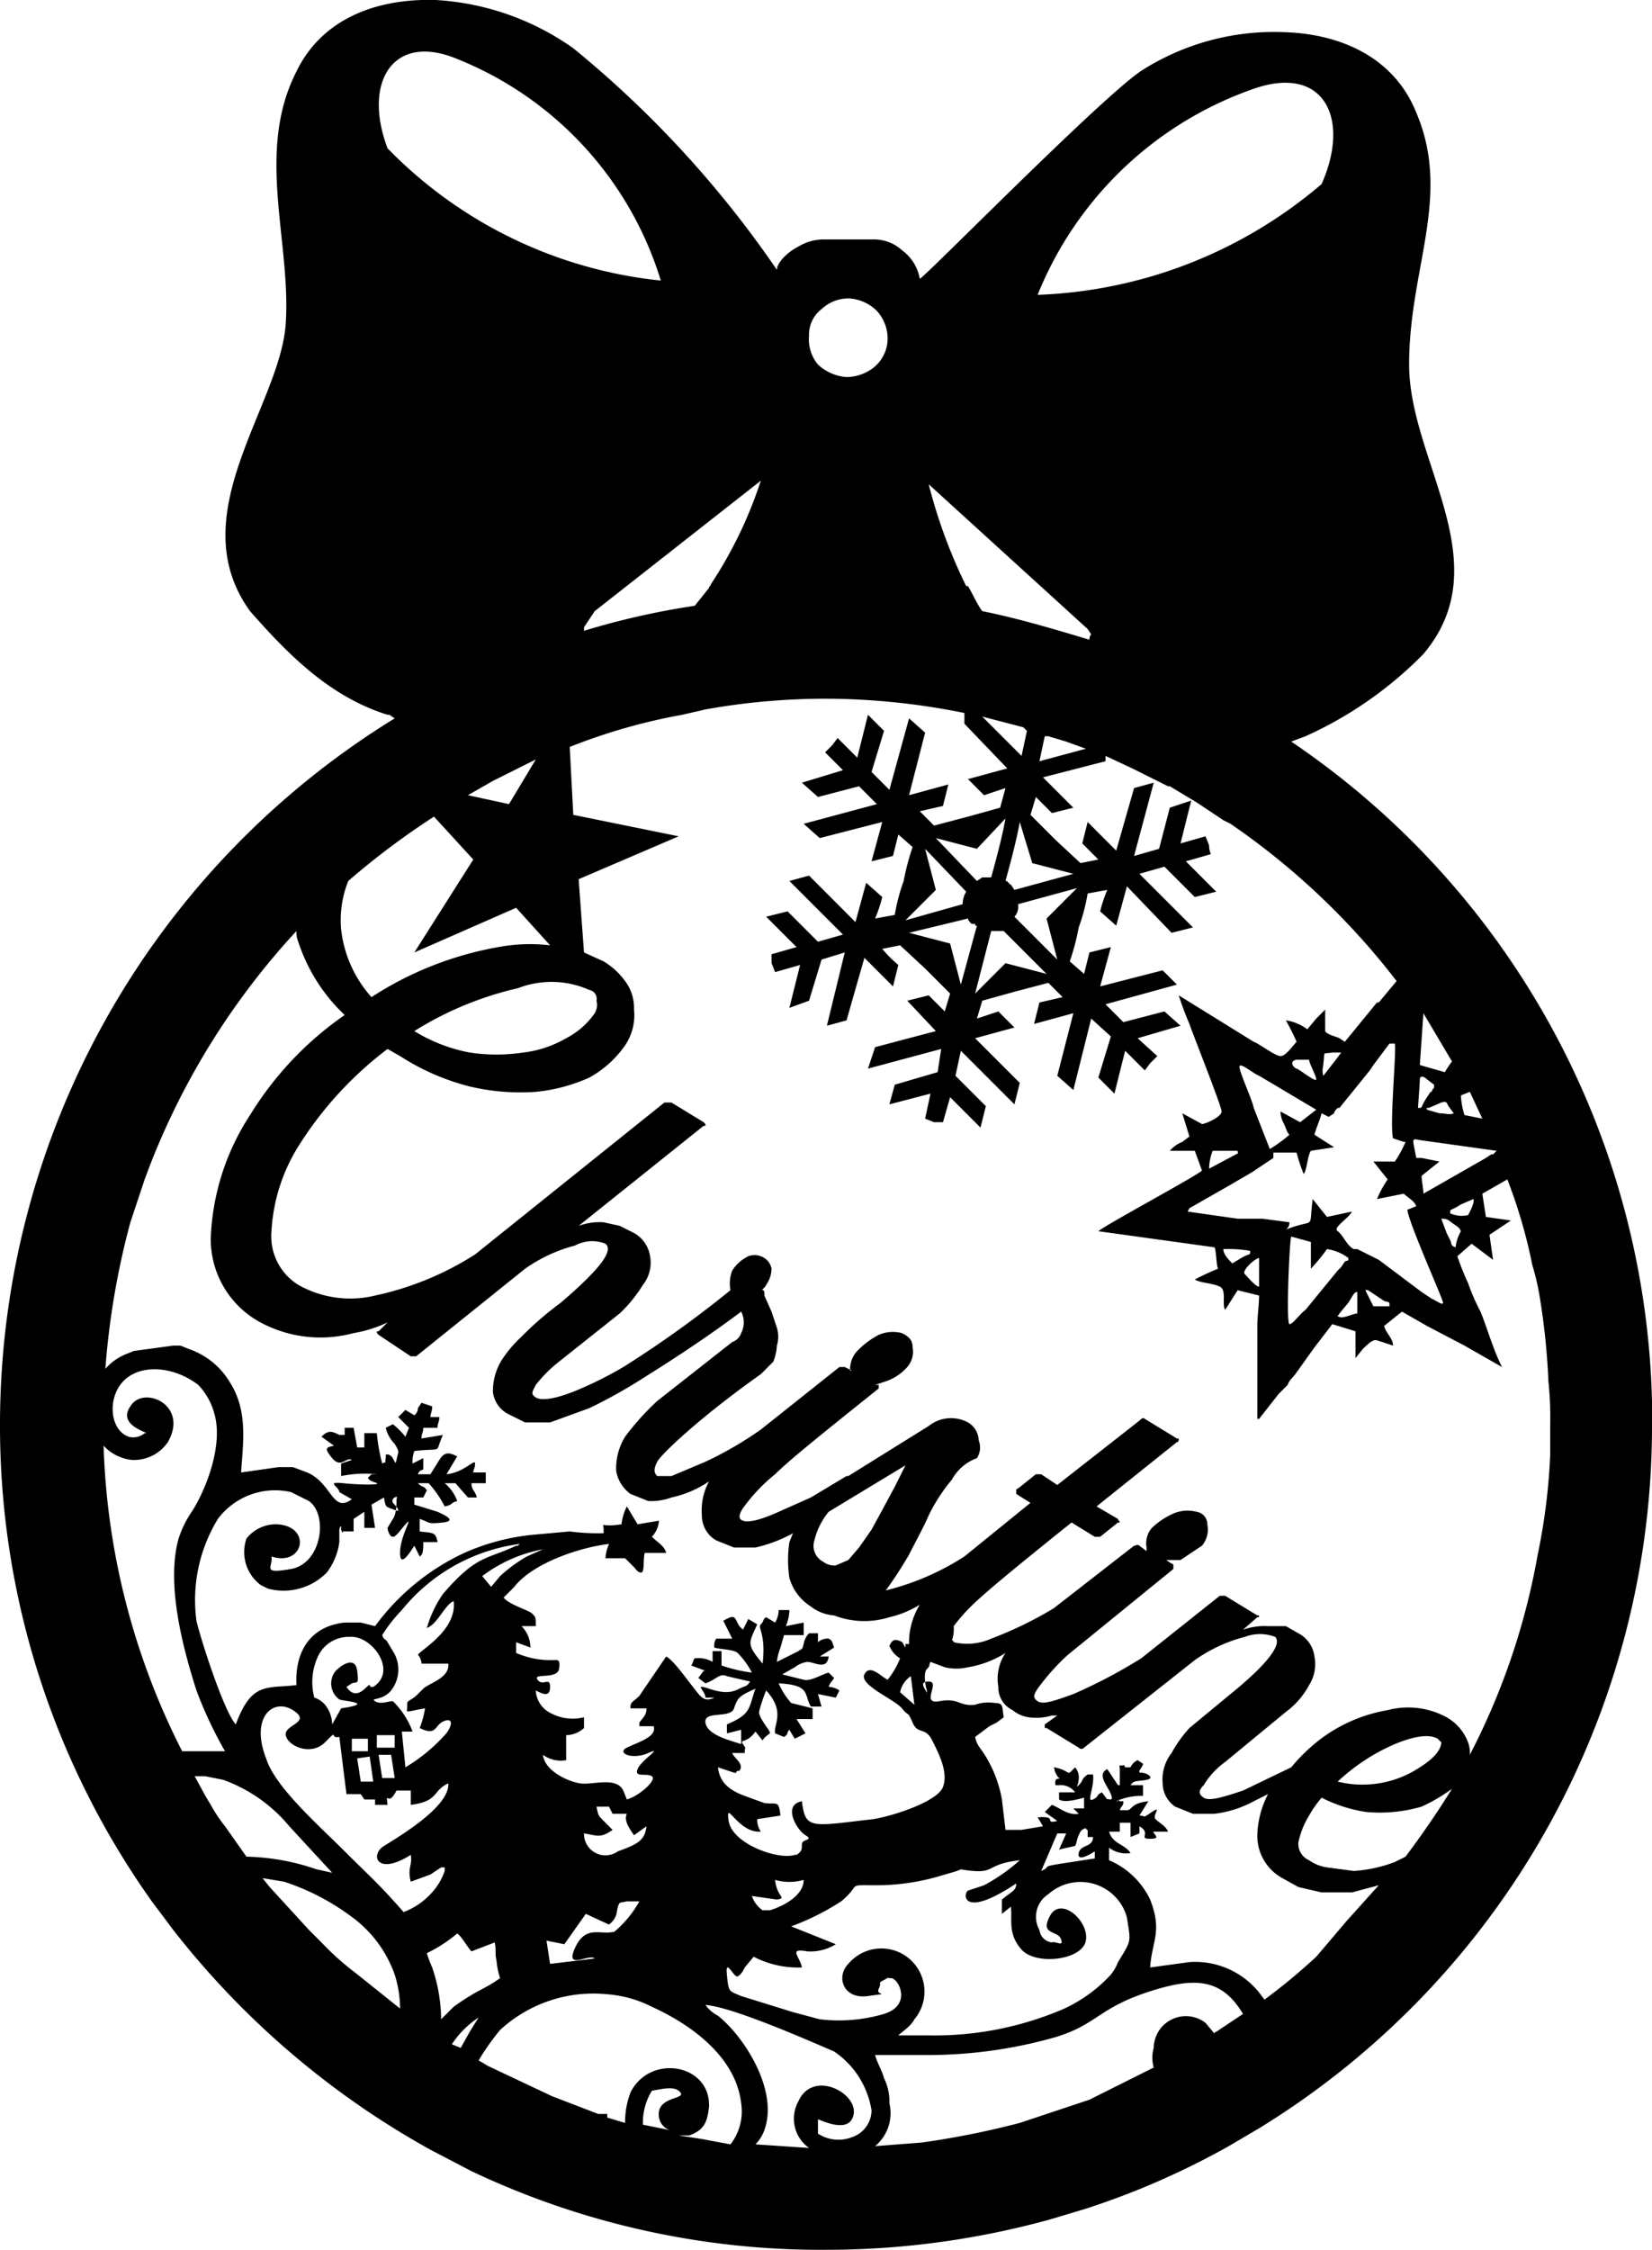 <svg xmlns="http://www.w3.org/2000/svg" viewBox="0 0 92.5 125.9"><defs><style>.cls-1{fill:#000001;fill-rule:evenodd;}</style></defs><title>Christine</title><g id="Layer_2" data-name="Layer 2"><g id="Layer_1-2" data-name="Layer 1"><path class="cls-1" d="M92.5,78.9v-.5A45.9,45.9,0,0,0,72.3,41.5l.8-.3h0a21.8,21.8,0,0,0,6.6-4.6c4.3-5.1-.8-10.8-.8-16.2s2.4-9.4.4-14.1c-1.2-3-4.1-4.4-7.4-4.5A13.8,13.8,0,0,0,64,3.9C61.9,5.2,51.7,15.6,51.5,15.6a2.5,2.5,0,0,0-1-1.6,2.3,2.3,0,0,0-1.6-.6H46a2.8,2.8,0,0,0-1.3.4c-.6.3-1.2.9-1.2,1.3A58.8,58.8,0,0,0,32.1,2.7,14.8,14.8,0,0,0,24.4,0C21-.1,18,1.1,16.6,4c-2.3,4.5-.3,9.5-.6,14.1s-5.9,10.7-2,16.1c2.2,2.5,4.5,4.8,7.7,5.8h.1l.3.2A46.4,46.4,0,0,0,0,79.7a45.9,45.9,0,0,0,8.5,26.7L9.7,108a47.4,47.4,0,0,0,14.4,12.3l2.3,1.2a45.7,45.7,0,0,0,19.9,4.4,47.1,47.1,0,0,0,12.5-1.7l2-.6a44.1,44.1,0,0,0,8-3.5l1.7-1a46.1,46.1,0,0,0,22-39.4ZM76.6,72.2l.9.6c.3.1.3,0,.3.3h-.9l-.4-.8c-.1-.2,0-.1,0-.1S76.4,72.2,76.6,72.2Zm.6-1.7L76,69.9h-.2c-.4-.2-.6-.8-.9-1s.6-.7.8-1.1l-1.4.3-.8-1c-.2,1.6.1,1.2-.9,1.5s-.4.3-.4-.2l-1.5-.2H69.3l-2.8-.4c.1-.2.1-.2.3-.3l2.1-1.2,1.2-.7,1.2-.8v-.3h1.3a8.4,8.4,0,0,0,.4,1.2H73c.2-.3.2-1,.4-1.3l1.3-.2-1.1-.7c.1-.4.3-.8.4-1.2l.4.2.3-.2c0-.1.1-.2.2-.3H75l1.7-2.1.2-.3.9-1.2h.3c.1.4-.3,4.5-.1,5.3l.6.2h.1a6,6,0,0,1-.6,1.1H76.9l.8,1a6,6,0,0,0-.6,1.1l1.5-.3c.2.2.6.4.7.7l-.5.2c.1.8,2,5,2,5.2s-.5-.2-.6-.2l-.6-.4Zm-2.2,3,.5-.6c.2-.3.3-.6.5-.6v1.2c-.2,0-.8.3-1,.2S74.9,73.7,75,73.5Zm-.1-2.4-1.8,2.2c-.3.2-.7.8-.9.8s0-4.7.1-4.9l1.1.3V71a10.6,10.6,0,0,0,.9-1.1,2.6,2.6,0,0,1,1.2.5c0,.2,0,.1-.2.2l-.2.3Zm-4.4-.7h0V72c-.2,0-.6-.5-.8-.7S70.3,70.4,70.5,70.4Zm-1,0-.5.3c-.2-.2-.5-.5-.5-.8h0A7.1,7.1,0,0,1,70,70C70,70.3,70,70.1,69.5,70.4Zm-1.6-6h1.4c0,.2.1.1-.1.2l-1.5.8A2.9,2.9,0,0,1,67.9,64.4Zm5.8-2.3-.9.7-1.1-.6a1.4,1.4,0,0,0,.2.7c.2.5.2.5.3.6a7.6,7.6,0,0,1-1.1.8L70.2,62c-.1-.5-.8-2-.8-2.3s.8.4,1.1.5Zm-1.1-2.8h.7c0,.2.4.9.4,1.1s-1-.6-1.1-.6S72.1,59.4,72.6,59.3Zm1.5.2c.1-.7-.1-.5.5-.6h.5l-.3.4-.7.9C74,59.9,74.1,59.7,74.1,59.5ZM80,62l.7-.3c.3-.1.3,0,.4.2l.3.4c-.2.1-.5,0-.8,0l-.7-.2C79.9,62,79.8,62,80,62Zm-.6,0c0-.1.1-1.4.1-1.6s.2-.2.4,0l.4.3c0,.3,0,.1-.1.3s0,.1-.1.1l-.2.3C79.5,62,79.7,62,79.4,62Zm1.5-2-1.4-.4.2-2.9,1.6,2.7A6.1,6.1,0,0,0,80.9,60Zm-.2,8.2c.4,0,.4.1.7.3s.3.2.4.4a2.4,2.4,0,0,0-.3.9c-.3-.1-.2-.2-.3-.4s-.1-.2-.2-.4Zm.5-.3c0-.3,0-.1.6-.5l.7-.3c.1.2-.3.9-.3.9A1.6,1.6,0,0,1,81.2,67.9Zm-1.5-1.1c0-.3-.1-.7-.1-1l.5-.4.5-.4-1-.2h-.3c-.2-1.1-.3-1.1.2-1l4.3.6-.2.2h-.1l-.3.2ZM82,62.4a4.3,4.3,0,0,1-.2-1.1l.5-.2.7,1.5ZM70.4,4.9c3.8-1.2,5.2,1.8,3.6,5.4a25.9,25.9,0,0,1-15.9,6.2A20.2,20.2,0,0,1,70.4,4.9Zm-12.9,36-.3,1.4L55,40.1l2.3.6Zm1.7,12.8-2.4-2.4a.8.8,0,0,0,.2-.7l3.3-.9-1.7,1.7Zm-7.4-6.2,2.3,2.4a1.4,1.4,0,0,0-.2.7l-3.2.9,1.7-1.7Zm.6-.6,2.3.6,1.6-1.7c-.2,1.1-.5,2.2-.8,3.3H55l-.3.2Zm1.8,4.5c0,.1.1.2.2.3h.2c0,.1,0,.1.1.1h0l-.9,3.3-.6-2.3-2.3-.6Zm1.3.7h.7l2.4,2.4-2.3-.6-1.7,1.7Zm1.3-2.3-.2-.3a.1.1,0,0,1-.1-.1.1.1,0,0,1-.1-.1h-.1c.3-1.1.6-2.2.8-3.3l.7,2.3,2.3.6Zm1.7-8.6h.2l1,.3,1.1.4-2.6.7Zm2.4-6,.2.3a.4.4,0,0,0-.1.3c-2-.6-4-1.2-6-1.6-.3-.4-.5-.9-.8-1.4h-.1A29.2,29.2,0,0,1,52,27.1ZM46,17.3a2.2,2.2,0,0,1,1.5-.6,2.4,2.4,0,0,1,1.6.7,2.3,2.3,0,0,1,.6,1.6,2.1,2.1,0,0,1-.7,1.5,2.5,2.5,0,0,1-1.6.6,2.6,2.6,0,0,1-1.6-.7,2.2,2.2,0,0,1-.5-1.6A1.8,1.8,0,0,1,46,17.3Zm-24.3-9c-1.4-3.7.3-6.5,3.9-5A19.5,19.5,0,0,1,37,15.7,24.9,24.9,0,0,1,21.7,8.3ZM42.6,26.9a23.9,23.9,0,0,1-2.8,5.8h0c0,.1-.1.1-.1.2l-.8,1a42.9,42.9,0,0,0-6.2,1.4v-.2l.6-.9ZM30,42.5,28.5,45l-2.3-.5,1.4-.8Zm-5.7,3.2,2.2,2.4-3.3,5.2,5.7-2.5,1.9,2.1a9.6,9.6,0,0,0-2.9.1,19.1,19.1,0,0,0-7.1,2.8A6.8,6.8,0,0,1,19.1,52a5.9,5.9,0,0,1,.4-2.7A42.9,42.9,0,0,1,24.3,45.7ZM33,55.4a.5.5,0,0,1,.4.6.9.9,0,0,1-.1.7,4.4,4.4,0,0,1-1.6,1.4,6.2,6.2,0,0,1-2.4.8,10,10,0,0,1-3,0,9.1,9.1,0,0,1-3.1-1.2A18.8,18.8,0,0,1,29,55.3,5.2,5.2,0,0,1,33,55.4ZM7.8,66.9l.3-.9.3-.8a41.4,41.4,0,0,1,8.2-13.1,1.3,1.3,0,0,0,.1.6,9.8,9.8,0,0,0,2.6,4.1A18.7,18.7,0,0,0,14,62.4a13.5,13.5,0,0,0-2.2,6.9,5.3,5.3,0,0,0,2.6,4.6,7.1,7.1,0,0,0,5.4.7,7,7,0,0,0,1.9-.6l-.5.5h-.1c0,.1,0,.1.1.2L23,75.9h.3L29.4,71a8.6,8.6,0,0,1,2.8-1.3,2,2,0,0,1,1.7-.1c.5.4-.4,1.5-2.5,3.3a18.4,18.4,0,0,0-2.2,1.9,6.9,6.9,0,0,0-1.1,1.3,3.3,3.3,0,0,0-.5,1.8,1.6,1.6,0,0,0,.8,1.2l1,.5h1.4l2.2-.8A29.1,29.1,0,0,0,36.2,77h0c2.4-1.5,4.1-2.7,5.3-3.6a1.3,1.3,0,0,1,0,1.2.8.8,0,0,1-.5.5l-4.2,3.3A14.5,14.5,0,0,0,35,80.4a3.4,3.4,0,0,0-.5,1.9,2,2,0,0,0,.8,1.3l1,.4a3.4,3.4,0,0,0,1.3-.2,6,6,0,0,0,2.1-.9,3.4,3.4,0,0,0-.4,1.9,1.6,1.6,0,0,0,.8,1.4l1,.4h1.2a8,8,0,0,0,2.1-.8l-.2.5a6.7,6.7,0,0,0,0,2,2.8,2.8,0,0,0,1.2,1.6,2.4,2.4,0,0,0,1.3.5,4.7,4.7,0,0,0,3.1.1,5.6,5.6,0,0,0,1.7-.7,4.1,4.1,0,0,0-.6,2V92h-.2v.2c-.2-.3-.1-.3-.4-.4s-.4.1-.5.3a1.4,1.4,0,0,0,.6.7,4.7,4.7,0,0,1-.7,1.2c-.4-.2-1-.9-1.3-.3s1.7,1.4,2.1,1.9.3.1.6.8.7.2,1.1,1,.9,1.8.6,2.6-2.7,1.6-3.9,1.8c-3.5.4-3.8.6-4-1-1.1.2-.3,1.6.2,1.9s-.2.2-.2.5,0,.4-.3.6h-.1c-.9.3-3.5-.6-3.7-1.9s.5.7,1.8.6a1.2,1.2,0,0,1-.2-.7l1.3-.2c-.1-.9-.2-.6-.9-.7l-1.1-.4c-.8-.3-1.4-.7-1.5-1.6l.6.2c.6.2.3.1.5,0h.1c.3-.4-.3-.7-.4-1h.7c0-.4.1-.2-.1-.5s.2,0,.7-.7l.4.5c.1-.2.3-.3.4-.4s-.6-.8-.6-1.2a8.4,8.4,0,0,1,.4-1.2c1.1,1.2.4,1.9.5,2.4l.5.2c.3-.2.1-.2.3-.4l.3.5.6-.3-.5-.8h.9v-.6l-1.2-.3a4.1,4.1,0,0,1-.7-1.1c1.8.1,1.4.6,1.8,1.3h.6l-.2-.7,1,.2.2-.4a1.1,1.1,0,0,0-.6-.2c.1-.3.2-.3.3-.5l-.3-.3c-.4.1-1,.5-1.4.4l-1.2-.3.7-.4a1.5,1.5,0,0,1,.7-.3c.4,0,1.1.5,1.2-.3h-.5l.8-.5c-.1-.3-.1-.4-.3-.5a.8.8,0,0,0-.6.2v-.5h-.5a1.1,1.1,0,0,0-.3.6c-.1.3,0,.2-.3.4l-1.2.6a3.1,3.1,0,0,1,.2-.8l.2-.7H45v-.7L44,91a2.4,2.4,0,0,0,.2-.9h-.6a1.4,1.4,0,0,1-.2.7l-.5-.3c-.2.1-.1.2-.3.4s.3.5.1,2.2h0c-.9-1.1-.8-1.1-.3-2.2l-.5-.3-.3.6-.2-.2c-.3-.5-.2-.7-.9-.3l.5,1h-.9a.7.7,0,0,0-.1.5c.3.1,1.1.1,1.3.3a4.4,4.4,0,0,1,.8,1.1,8.5,8.5,0,0,1-1.7-.4v-.8h-.5v.6a1.6,1.6,0,0,0-1-.2c-.1.1-.1.3-.2.4l.8.3h-.1l-.3.4.4.3c.6-.2.8-.6,1.2-.4l1.3.3c-.2.3-.2.2-.6.4s-.8.3-1.7,0-.2.1-.2.5H40c-.6.3-.8-.1-1.2-.6s-1.1-1.5-1.5-1.7l-1.5,2.2c-.4.4-.5.3-.5.7h.9c0,.4-.2.5-.4.8v.2h.8c.2.6-.9.9-1.5,1.2s.3.7,1.2.3-.4.4-.6.9.5.2.8.4-.7,1.1-1.4,1.3l-.2-.5c-.4-.8-1.7-.3-2.4-.4s-2-.7-2.1-1.6a1.7,1.7,0,0,0,1.3.3V97.1a1.5,1.5,0,0,0,1-.4v-.6a2.6,2.6,0,0,1-1.8-.2,1.5,1.5,0,0,1-.9-1.3c.4.2.8.4.8-.2s-.4,0-.7-.4,1.1,0,1.2-.6-.1-.5-.4-.5a4.8,4.8,0,0,1-2-.4v-.6l.8.3a1.7,1.7,0,0,0-.5-1.2h.8c0-.5,0-.5-.2-.7s-1.3-.5-1.6-.9l.6-.6c1-1.3,3.6-2.2,5.3-2.4a2.4,2.4,0,0,0-.2.8h1.1l.5.5c.1.1.2.3.4.3s.1-.7.2-1.1h1.2c-.1-.4-.5-.6-.8-.9a1.5,1.5,0,0,0,.4-.9l-1.2.2-.6-1a2.9,2.9,0,0,0-.3,1c-1.3.2-1-.2-1,.3v.2a12.1,12.1,0,0,1-1.9-.1l-2.2.2a12.5,12.5,0,0,0-3.7,1A13,13,0,0,0,21,91l-.8-.2h-.9c-1.9.2-2.8,1.6-2.7,3.5-1.7.2-2.5-.2-3.4,2.2-.7-.8-2-4.9-2.2-5.8A8.7,8.7,0,0,1,12.2,85a4,4,0,0,1,4.1-1.5l.6.3.4.2c1.1.8.7,3.5-1,3.8s-1-.1-1.1-.7c1.8.6,2.3-1.7.3-1.8a2.1,2.1,0,0,0-1.7.8,2.3,2.3,0,0,0,.8,2.6l.4.2a3.4,3.4,0,0,0,3.3-.9,3.6,3.6,0,0,0,.7-1.7v-.7c.1-.3,0-.1.1-.2h0v.2s.1.3.1.1h.6V85l.6-.4v.9h.6l-.2-1.3.7-.4c.1.6.1.5.6.7s-.1-.4-.1-.4-.1-.2.1-.3.1,0,.1.2,0,.7-.2,1l-.3.5c0,.1.1.5.3.5s.5-.5.8-.8-.4.8-.4,1.7.6-.1.8-.4l.3.6c.2-.1.2-.4.2-.8h.8c-.1-.6-.3-.5-1-.6V85c.6.2.4.3,1.3.2s-.1-.5-.3-.6l-1.3-.4v-.4h.5l.2-.4c-.2-.3-.2-.1-.5-.4H24a6,6,0,0,1,.9,1.3c.5-.1.3-.2.7-.3a2.3,2.3,0,0,0-.7-1h.6l.7.8h.5c-.1-.4-.3-.4-.3-.8h.8v-.6h-.7c0-.2.1-.2.1-.5s-.6.5-1.6.6l.6-1c-.4-.2-.7-.3-1,.2l-.5.8h-.7c.1-.3.3-.2.3-.3h0v-.6l-.6.3a1.7,1.7,0,0,1,.1-.7c1.7-.2,1.1.2,1.6-.9l-1.2.2c0-.3.1-.3.1-.6h.8c0-.3.1-.3.1-.6h-.5c0-.2.1-.3.1-.6l-.6-.2-.2.3a.5.5,0,0,1-.2.4l-.5-.3-.4.4.6.6-.2.5a4.6,4.6,0,0,0-.7-.7l-.4.2a1.9,1.9,0,0,0,.5.9c.3.5.2.4.1.9s-.1-.4-.6-.3h0v.2c-.1.4.2.1-.2.3a10.1,10.1,0,0,1-.3-1.7h-.7V81h-.4l-.2-1.1h-.5v.4H19c-.4-.2-.6-.3-1,.1l.7.5c-.4.1-.6.1-.1.7s.8-.1,1.1.1l-.6.2v.7a6.7,6.7,0,0,1,2-.1h-.3l-.2.2c.1.2.3.2.5.3s-.9.1-1.9,0-.2.2-.2.5l.7.4c-1.1.8-1.1-.9-2.5-1.5l-.8-.3h-.8l-2.1.3c.1-1.6.4-3.4-.6-5a4.3,4.3,0,0,0-2.3-1.9l-.5-.2H9.7l-2.2.3h0l-.5.2a3.1,3.1,0,0,0-1.1.8,43.9,43.9,0,0,1,1.4-8.2ZM50.7,82l-.6,1.2-.7,1.3-.6,1.1-.7,1-.6.7-.7.3a1,1,0,0,1-.7-.2,1,1,0,0,1-.5-1.2,4,4,0,0,1,.8-1.6Zm.5,13.4-.8-.7a1.4,1.4,0,0,1,.6-.9Zm5.7,10c0,.4-.2.4-.8.9v.8l.5-.4c.1.7-.2,1.5.6,2.4s3.4.6,3.6-.5-1.4-2.5-2-1.4.4.8.6,1.3-.3.1-.5.2a.8.8,0,0,1-.7-.7,1.5,1.5,0,0,1,.5-2,2.7,2.7,0,0,1,4.4,1.3c.2,1.4.3,1.2-.5,2.5a2.5,2.5,0,0,1-.4.7,8.3,8.3,0,0,1-2.6,1.9,18.3,18.3,0,0,1-7.7,1.5H50.3c.2-.2.7-.5.9-.9a2.4,2.4,0,0,0-3.7-3.1c-.7.7-.3,2,1.1,1.8s.4,0,.6-.4-.1-.3.3-.5,0-.1.4-.1,1.2,1.5-.4,2a9,9,0,0,1-3.6.3l-1.5-.4-2.9-.9c-.7-.3-.7-.2-.8-1.2s.4.2.6.1.3-.3.4-.5l.5-.6a5.4,5.4,0,0,0,2.7.6c-.1-.6-.8-1.1.3-.9a2.7,2.7,0,0,0,1.6-.4l-2.5-1h0a14,14,0,0,0,2.8-1.4c1.2-1,.2-.9,2-.9a12.6,12.6,0,0,0,3.8-.6c1.5-.4.4-.3,1.6-.2s.8-.4,2.6-.6a10.1,10.1,0,0,1-2,1.4l-.9.3C53.9,106,53.9,107.4,56.9,105.4Zm3.3-2.1c.1-.2.1-.4.2-.6s.1-.3.4-.4a.1.1,0,0,0,.1.1v.4h.3c0,.6-.7.4-.8.9s.6.1.9-.1v.4l-1.3.2c-2,.3-1,.2-1.7.5l.9-2.1h.5l-.4.9ZM47.7,119.6a2.1,2.1,0,0,1-1.9-.2v-.8c.1,0,1.8.9,2-.3s-2.3-2.5-3.1-.7a2,2,0,0,0,.6,2.6l-3-.2a2.2,2.2,0,0,0,.5-.8c.8-2.2-1.1-5.2-2.6-6.4a2,2,0,0,1-.7-.6c1.5.1,5.8,2,7.2,2.6a4.9,4.9,0,0,1,2.1,3.3A1.6,1.6,0,0,1,47.7,119.6ZM40.7,97l.8-.2v.8c-.6-.2-1.9-.5-2-1.2s1.4-.2,1.6-.8.3-.7,1.2-1.1c-.4,1.1-.2,1.4-1.6,2Zm2.7,8.2a2.9,2.9,0,0,0,1.6,0c0,.9-1.2,1.5-1.9,1.7h-.4a1.6,1.6,0,0,1-.6-.8l1.4.2C44.1,106.2,43.5,106.2,43.4,105.2Zm-10.1,4.4-2.5.3-.2-1.3,1,.2,1.2-1.7,1.3.6c.5-.4.4-.7.5-1s.1-.2.5-.3h.7a6.1,6.1,0,0,1-1.4,1.7c-.8.2-1.6-.4-2.2.9S33,109.3,33.3,109.6Zm1.3-6a1.2,1.2,0,0,1-1.9-1c.7.1.9.3,1.6-.2l-.5-.5c-.3-.3-.3-.3-.4-.8h.7l.2.4h.8c-.2.4.2.9.4,1.2l.7-.5C36.1,103,35.7,103.2,34.6,103.6Zm-8.3,10.1-.5.9-.5-.2a5.2,5.2,0,0,1,1.5-1.5Zm-12.5-9.8-1.2-1.7a8.3,8.3,0,0,1-.8-1.2l-.3-.5-.6-1.1h.6l1,.2a8.6,8.6,0,0,1,3.7,2.6l2.4,2.6-.9-.2A12.8,12.8,0,0,0,13.8,103.9ZM7.3,78.7c-.7,1,.8,1.4.9,1.5H8.1a1,1,0,0,1-.9.2C6.1,80,6,78.1,7,77.2s2.8-.7,4.1.3a3.7,3.7,0,0,1,.9,1.6c.5,1.7-.4,4.1-1.2,5.4a6,6,0,0,0-.8,1.6c-.7,2.5.2,6,1,8.5A22.8,22.8,0,0,0,12.6,98H10.2A40.3,40.3,0,0,1,5.8,80.9a2.5,2.5,0,0,0,1.6.8,2.3,2.3,0,0,0,2-1C10.6,78.6,8,77.5,7.3,78.7Zm7.6,19.7c-.9-2.3.4-3.4,1.5-2.7s-.5.8-.4,1.4,1.4,1.2,2.2.4.2-.2.8-.3l.4,3.2h.8l.2.3H21v.3h.7c-.1-.9,0,.2.5-.8H23V101c1.6-.2,1.2-.8,2.1-1.2.1,1.3-2.8,3-3.6,3.5s-.4,1.7,1.5.5c.1.6-.2.7,0,1.5l1.1-.4.6-.4h.2v.2a3.5,3.5,0,0,1-.8,1.3,4,4,0,0,1-1.5,1c-1.5-1.7-1.8-1.9-3.3-3.4S15.4,100,14.9,98.4ZM29,86.5h-.1c-1.7.8-2.2.5-4.1,2.7a6.6,6.6,0,0,0-.9,1.9c.6-.2,1-1.3,1.5-1.5.2,1.6-1.8,2.7-2,3a.8.8,0,0,1,.2.5h1.5c.1.8-1.1,1.1-1.4,1.4l-.4.4c-.5.4-.5.2-.5.6s-.2.3,1,.1a5.3,5.3,0,0,1-.3,1.1c1,.5.8-.2,1.4-.4s.3.5,0,.8a9.6,9.6,0,0,1-2.2,1.8l-.2-2h.6A4.6,4.6,0,0,0,22,95.2c-.3,0-.7.2-1,0s.4,0,.9-.6a1.9,1.9,0,0,0,.1-2.2l-.3-.5c-.1-.2-.2-.1-.3-.4a8.5,8.5,0,0,1,1.1-1.4,10.2,10.2,0,0,1,6.6-3.7Zm1.4.2-.9.4A8.3,8.3,0,0,0,28,88.2l-.5.6-.5-.6A8.1,8.1,0,0,1,30.4,86.7ZM21.9,98.2l.2,1.3h-.7l-.2-1.3Zm-.8-.4v-.7h1v.7Zm-.2-3.4c-.3,0-.1,0-.2-.1s-.7,1-1.3.1l.3-.2c.3-.1.4.1.3-.7s-.8-.4-1.2,0a1.1,1.1,0,0,0,.2,1.6c.2.1,2.1.2.1.5l-.5.9a1.8,1.8,0,0,0-.4-1.1,1.3,1.3,0,0,0-.6-.4,3.4,3.4,0,0,1,.2-2.3,1.9,1.9,0,0,1,1.8-1.1C20.8,91.5,22.3,93.5,20.9,94.4Zm-.2,3.9.2,1.4h-.7L20,98.4Zm-1-.3v-.7h.9v.7Zm5.7,14.3-.7.7a9.2,9.2,0,0,0-.5-2.9,6.9,6.9,0,0,1-.3-.8,8.2,8.2,0,0,0,1.7-1.1c.2.1.6.8.8,1l1.3-.5c.1.5,0,.6.1,1a4.4,4.4,0,0,0,.2,1C27,111.4,26.8,111.3,25.4,112.3ZM18,108.7l-.2-.2-.5-.5-2.2-2.4-.4-.5,1.2.2a13,13,0,0,1,3.7,1.9,6.8,6.8,0,0,1,2.5,3.3,6.3,6.3,0,0,1,.3,1.9l-2.5-2A15.4,15.4,0,0,1,18,108.7Zm16,9.6h-.5l-2.6-1-3.6-1.7-.5-.3a13.6,13.6,0,0,1,1.2-1.7,7.7,7.7,0,0,1,6-2,6.6,6.6,0,0,1,2.5.7c2.2,1,4.7,2.8,5,5.4a3,3,0,0,1-.6,2.3l-1.6-.3-1.3-.2h.6c.8-.3,1-.7,1.1-1.6.1-2.4-3.3-3-4.4-.8a4.7,4.7,0,0,0-.3,1.7l-1-.3Zm2.5-1.3c.6-.1,1.3-.3,1.6.1s-1.4.2-1.2,1.4a.9.9,0,0,0,.6.7l-1.5-.3A3.4,3.4,0,0,1,36.5,117Zm24.5.5-2.7.9-1.2.4a48.6,48.6,0,0,1-5.5,1.1l-2.6.2a2.4,2.4,0,0,0,.8-2.4,2.9,2.9,0,0,0-.3-1.4c-.1-.4-.4-.9-.5-1.3h3.2a26.1,26.1,0,0,0,6.9-1c2.3-.7,2.4-1.6,5.1-2.5s4.2-.8,5.4,1.2h0l-1.5,1a.1.1,0,0,0-.1.1l-.5-.6a1.8,1.8,0,0,0-2.9,1.4,2,2,0,0,0,0,1.1l-.4.2Zm4.9-2.4h0Zm7.8-5.6a33.6,33.6,0,0,1-2.9,2.4l-.3-.4a4.6,4.6,0,0,0-3.9-1.7l-2.2.3c.1-1.5.7-2,0-3.8a4.5,4.5,0,0,0-2.3-2.2v-.7a1.6,1.6,0,0,0,1.2.3c-.3-.5-1-.5-1.2-1.2h.6v-.5h.6v.8l.5-.2h0v-.4c.7.4-.1.7.6.7s.1-.3.2-.4h.8c-.1-.3-.5-.5-.7-.7s.4-.8-.2-.4-.3.2-.7.2l.5-.8c-1,.1-.9.5-1.2.5h-.4c.1-.3.2-.2.2-.5h-.2c-.1-.1-.1-.1-.1,0h-.1a3.3,3.3,0,0,1,1.5-.3v-.6h-.7c.2-.3.4-.2.9-.3s0-.4-.3-.4.1-.3.1-.5l-.3-.2a.8.8,0,0,0-.4.4H63c-.1-.2,0-.1-.2-.1s-.1,0-.1.2h0v.9h-.1L62,99c-.6.3,0,.9.2,1.4s-.2.2-.2.3l-.3-.4c-.4.2-.1.2-.5.4s.1-.7,0-1.4h-.3c-.4.3-.2.3-.5.6s.3-.4-.2-1l-.3.3h-.1a1.9,1.9,0,0,0-.8-.3c.1.2,0,.1.1.3s.1.2.2.3-.3-.1-.2.4h.2a1,1,0,0,1,.9.4h-.9v.4c.3.2,1,0,1.4-.1v.6h-.6l.3.3c-.6.1-1-.3-1.5-.5l-.4.4.7.5c-.8.2.1-.3-1.1-.2l.3.5-1.2.2H56.3l-.2-1.7a7,7,0,0,0-.9-2.4c-.3-.5-.5-.6-.6-1.1l.8-.6.4-.2.4-.3c-.1-.6,0-.8-.5-.8a2.2,2.2,0,0,0-1.1.1c-.9.1-.9-.4-2-.2s.1-1.1-.6-1.1,0,.6-.1.7v-.2c-.1-.3-.2-1,0-1.2s.1-.2.2-.4l.8.3a2.8,2.8,0,0,0,1.3,0,5.6,5.6,0,0,0,2.1-.8h0a2.6,2.6,0,0,0-.4,1.9,1.4,1.4,0,0,0,.8,1.3,1.8,1.8,0,0,0,.9.4,3.1,3.1,0,0,0,1.3-.1h.3l-.7.5v.2h.1l1.8,1.1a.2.2,0,0,0,.3,0l6.2-4.9a8.6,8.6,0,0,1,2.8-1.3,2.4,2.4,0,0,1,1.7,0c.4.4-.4,1.5-2.5,3.2l-2.3,1.9a7.1,7.1,0,0,0-1,1.4,2.4,2.4,0,0,0-.5,1.7,1.6,1.6,0,0,0,.7,1.3l1,.4H68a6.1,6.1,0,0,0,2.2-.7l.8-.4a5.3,5.3,0,0,0-.6,2.3,2.7,2.7,0,0,0,1.4,2.4l.9.5,1.3.3h1.7l1.5-.4-1.8,2Zm2.8-8.1a8.4,8.4,0,0,0,3.1-.3,9.5,9.5,0,0,0,1.7-1c-.8,1.3-1.7,2.6-2.6,3.8l-.6.3a8,8,0,0,1-2.3.5l-1.5-.2a2.3,2.3,0,0,1-1-.4,1,1,0,0,1-.6-1,4.7,4.7,0,0,1,.6-1.5,6.1,6.1,0,0,1,.7-1A8.2,8.2,0,0,0,76.5,101.4Zm-1.6-1.7a11.1,11.1,0,0,1,3.2-2.1q1.7-.7,2.4-.3l.2.2c0,.4-.4.9-1.2,1.4A5.8,5.8,0,0,1,74.9,99.7ZM86.8,81.4h0a34.3,34.3,0,0,1-.7,5.6,39,39,0,0,1-3.8,11.2,1.7,1.7,0,0,0-.1-.7A2.7,2.7,0,0,0,81,96.1a4.5,4.5,0,0,0-3.3-.4,8.7,8.7,0,0,0-3.6,1.5,9.8,9.8,0,0,0-1.8,1.7l-2.7,1.3c-1.2.4-1.9.6-2.2.4s-.3-.4,0-.7a4.4,4.4,0,0,1,1.2-1.3L72,95.8a4.5,4.5,0,0,0,1.3-1.5,2.2,2.2,0,0,0,.3-1.6,1.7,1.7,0,0,0-.9-1.3L72,91H71a3.6,3.6,0,0,0-1.4.2l.8-.7c.1,0,.1,0,.1-.1h-.1l-1.8-1.1h-.3l-4.4,3.5h0a29,29,0,0,1-3.8,2c-1.1.4-1.7.6-2,.4s-.2-.4,0-.7a12.3,12.3,0,0,1,1.7-1.9l5.9-4.8v-.2a.1.1,0,0,0-.1-.1l-.3-.2h.8l1.2-.8a1.4,1.4,0,0,0,.3-1.2.7.7,0,0,0-.6-.7,2,2,0,0,0-1.3.1,4.2,4.2,0,0,0-1.2.8,1.3,1.3,0,0,0-.3,1.1v.2l-.4-.3c-.1-.1-.2,0-.3,0L59,90a21.5,21.5,0,0,1-3.5,1.7,3.3,3.3,0,0,1-2.1.2.1.1,0,0,0-.1-.1,1.9,1.9,0,0,0,.1-.8,10.6,10.6,0,0,1,1.5-1.6Q56,88.4,60,85.2l1.3.8h.3l1-.8h.1c0-.1-.1-.1-.1-.2l-1.2-.7,4.5-3.6c.1,0,.1-.1.1-.2h-.1l-1.8-1.1c-.1-.1-.2,0-.3.1l-4.6,3.6-.9-.6H58l-1,.8a.1.1,0,0,0-.1.1v.2l.8.5-3.7,3A14.5,14.5,0,0,1,49.6,89a23.6,23.6,0,0,0,1.3-2c.4-.8.8-1.5,1.1-2.2a9.9,9.9,0,0,1,1.3-2,2.6,2.6,0,0,1,1.4-1.2,1.1,1.1,0,0,0,.1-1,1.2,1.2,0,0,0-.6-1,2,2,0,0,0-2.2.2l-4.5,2.8h-.1l-1.5.9-.5.3-1.8.8c-1.1.5-1.7.6-2,.5s-.2-.4,0-.7a9.7,9.7,0,0,1,1.8-1.9c.8-.8,2.8-2.4,5.8-4.8v-.2h-.2l.6-.2a2.8,2.8,0,0,0,1.2-.8,1.3,1.3,0,0,0,.3-1.1c0-.4-.2-.6-.6-.8a2,2,0,0,0-1.3.1,4.7,4.7,0,0,0-1.2.9,1.5,1.5,0,0,0-.4,1.1h.1l-.4-.2h-.3l-4.4,3.5a20.5,20.5,0,0,1-3.1,1.8l-1.9.8h-.8c-.2-.2-.2-.4,0-.8s2.4-2.5,5.8-4.9l.7-.7a2.9,2.9,0,0,0,.2-.9,1.7,1.7,0,0,0,0-1l-.3-.9-.4-.9c0-.2,0-.3-.1-.3s.2-.2.2-.3a1.6,1.6,0,0,0,.3-.9.9.9,0,0,0-.4-.6,1,1,0,0,0-.9-.1,2.2,2.2,0,0,0-.9.8,2,2,0,0,0-.1,1.1,61.1,61.1,0,0,1-6,4.3h0a21,21,0,0,1-2.6,1.3c-1.2.5-2,.6-2.3.4s-.2-.3,0-.7a7.6,7.6,0,0,1,1.3-1.3l3.4-2.7A7.9,7.9,0,0,0,36,71.9a2,2,0,0,0,.4-1.6,1.8,1.8,0,0,0-.9-1.3l-.8-.4-.9-.2a3.4,3.4,0,0,0-1.4.2l7-5.6h.1c0-.1,0-.1-.1-.2l-1.8-1.1h-.4L26.6,70.2A17,17,0,0,1,21,72.5a5.9,5.9,0,0,1-4.3-.6,3.2,3.2,0,0,1-1.5-3A10,10,0,0,1,16.8,64a20.4,20.4,0,0,1,4.9-5.3l.7.4a13.2,13.2,0,0,0,3.9,1.7,12.3,12.3,0,0,0,3.7.3,9.5,9.5,0,0,0,3-.8,5.9,5.9,0,0,0,2-1.8,3,3,0,0,0,.5-2,2.5,2.5,0,0,0-.5-1.6,4.1,4.1,0,0,0-1.2-1.1l-1.1-.5-.3-4.1L38,46.8l-5.9-1.2-.2-3.8A32.6,32.6,0,0,1,38.2,40l1.3-.3a38.2,38.2,0,0,1,6.8-.6,39.4,39.4,0,0,1,7.7.8v.6L56.4,43l-2.2.6.9.9,1.2-.4L56,45.2l-1.8.5-1.9.5-.8-.8,1.3-.3.3-1.2-2.2.6.9-3.5-.9-.8-1.1,4-1-1,.7-2.3-.9-.9L48,42.4l-1.1-1.1-.3.4-.4.4,1,1-2.3.7.9.8,2.3-.6,1,1L45,46.1l.9.8,3.5-.9-.6,2.2,1.2-.3.3-1.2.8.7a13.3,13.3,0,0,0-.5,1.9,10.5,10.5,0,0,0-.5,1.9l-1.1.2a7.9,7.9,0,0,0,.4-1.2l-.9-.8-.6,2.2L45.3,49l-1.1.3,3,3-1.4.4L44.1,51l-1.2.3L44.6,53l-1.4.4v.5l.2.5,1.4-.4-.6,2.4,1.1-.4.7-2.3,1.3-.4-1,4.1,1.1-.3,1-3.5,1.6,1.6.3-1.2a7,7,0,0,1-.9-.9l1-.2,1.4,1.3,1.4,1.4-.3,1-.9-.9-1.2.3,1.6,1.7-3.4.9-.4,1.2,4.1-1.1L52.5,60l-2.4.7-.3,1.1,2.3-.6-.3,1.4.5.2h.5l.4-1.4,1.7,1.7.3-1.2-1.7-1.7.3-1.4,3,3,.3-1.2-2.5-2.5,2.2-.6-.9-.9-1.2.4L55,56l1.8-.5,1.9-.5.8.8-1.3.3-.3,1.2,2.2-.6-.9,3.5.9.8,1-4,1.1,1-.7,2.3.9.9.6-2.4,1.1,1.1.3-.4.4-.4-1.1-1,2.4-.7-.9-.8-2.3.6-1-1,4-1.1-.8-.8-3.5.9.6-2.2-1.2.3-.3,1.2-.8-.7a13.3,13.3,0,0,0,.5-1.9,10.5,10.5,0,0,0,.5-1.9l1.1-.2a7.9,7.9,0,0,0-.4,1.2l.9.8.6-2.2,2.5,2.6,1.2-.3-3-3,1.4-.4,1.7,1.7,1.2-.3-1.7-1.7,1.4-.4a1.2,1.2,0,0,1-.1-.5l-.2-.5-1.4.4.6-2.4-1.2.4-.6,2.3-1.4.4,1.1-4.1-1.1.3-1,3.5L60.9,46l-.3,1.2.9.9-1,.2L59.1,47l-1.4-1.4.3-1,.9.9,1.2-.3-1.7-1.7,3.5-.9v-.3l1.5.7,2,1h.1l1.5.9,1.5,1,.4.2a40.9,40.9,0,0,1,9.3,8.8l-1,1.2h-.1l-1.8,2.2-.3-.2c-.2-.1-.7-.2-.8-.4V56.5l-.5.5-.5.6a2.6,2.6,0,0,0-1.2-.5,13.4,13.4,0,0,1,.6,1.2c-.2.2-.6.8-.9.8s-1.2-.7-1.5-.8L66,55.7a16.6,16.6,0,0,0,.6,1.6c.2.6,1.8,4.6,1.8,4.9s-.9.7-1.1.7l-1.1-.6.4,1.3-.4.3a1.8,1.8,0,0,0-.7.5h1.4l.4,1.1c-.1.2-5.5,3.1-5.8,3.4l6.5.9c.1.1.1,1,.2,1.2a13.9,13.9,0,0,0-1.3.6c.3.2,1,.2,1.4.4s.1,1,.3,1.3l.7-1.1,1.2.3c0,.5-.1,1.2-.1,1.7v5.2h.1L71.6,78h0l.5-.5c.1-.3.3-.4.5-.7l1-1.4,1-1.3,1.3.4v1.5l.4-.5c.7-.7.7-.5,1.1-.4l.6.2c0-.4-.4-.7-.5-1.1l1-.8,1.4.8L82,75.3l.7.4,1.4.8c-.5-1-.8-2.1-1.2-3.1a11.1,11.1,0,0,1-.7-1.6,15.6,15.6,0,0,1-.6-1.5l.8-.7,1.2.9-.2-1.4.6-.4.3-.2.3-.2-1.4-.2L83,66.8l1.4-.8a29,29,0,0,1,1.4,4.8,13.6,13.6,0,0,1,.4,1.7h0a39.1,39.1,0,0,1,.5,4.8,19.3,19.3,0,0,1,.1,2.4Z"/></g></g></svg>